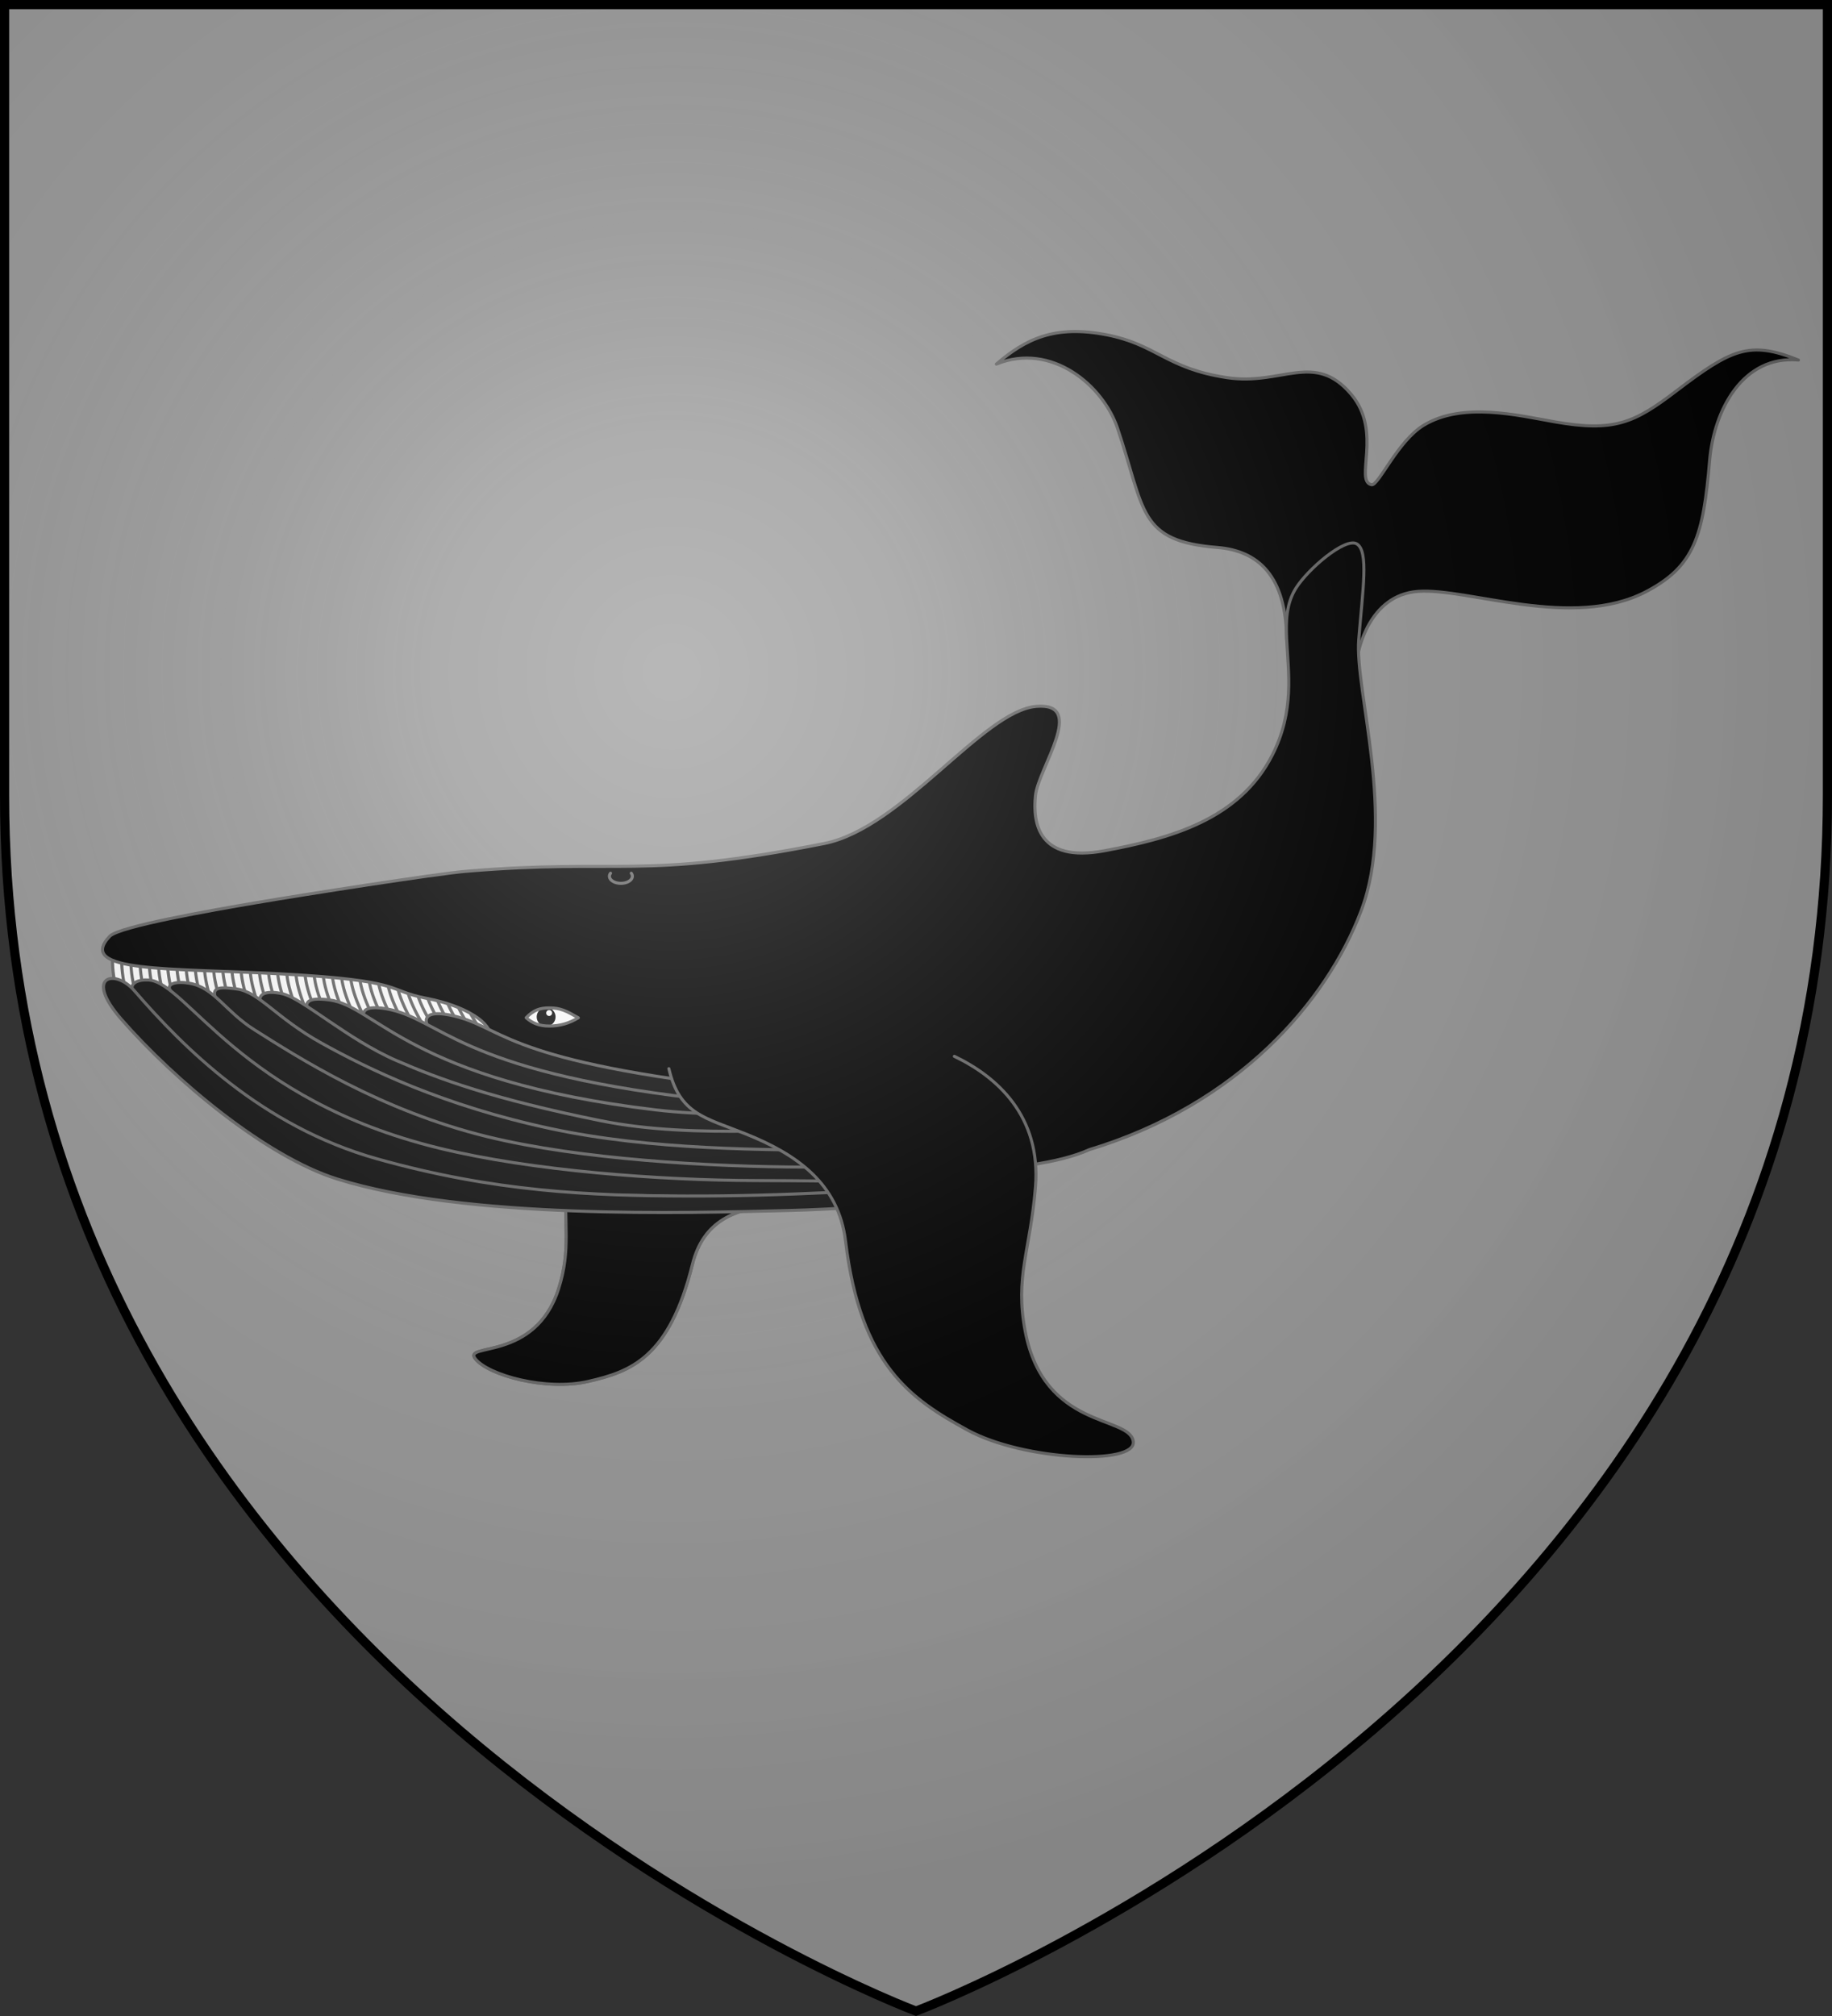 <?xml version="1.0" encoding="UTF-8" standalone="no"?>
<svg
   xmlns:dc="http://purl.org/dc/elements/1.1/"
   xmlns:cc="http://creativecommons.org/ns#"
   xmlns:rdf="http://www.w3.org/1999/02/22-rdf-syntax-ns#"
   xmlns:svg="http://www.w3.org/2000/svg"
   xmlns="http://www.w3.org/2000/svg"
   xmlns:xlink="http://www.w3.org/1999/xlink"
   width="600"
   height="660"
   version="1.1">
  <rect width="100%" height="100%" fill="#333333" stroke="none"/>
  <title>House Volmark</title>
  <defs>
    <radialGradient id="rg" gradientUnits="userSpaceOnUse" cx="220" cy="220" r="405">
      <stop style="stop-color:#fff;stop-opacity:.3" offset="0"/>
      <stop style="stop-color:#fff;stop-opacity:.2" offset=".2"/>
      <stop style="stop-color:#666;stop-opacity:.1" offset=".6"/>
      <stop style="stop-color:#000;stop-opacity:.13" offset="1"/>
    </radialGradient>
    <clipPath id="clip-shield">
      <path id="shield" d="m 1.5,1.5 v 258.9 c 0,286 298.5,398 298.5,398 0,0 298.5,-112 298.5,-398 V 1.5 z"/>
    </clipPath>
  </defs>
  <use id="background" xlink:href="#shield" style="fill:#999999;"/>
  <g id="leviathan" style="fill:#000000;stroke:#666666;stroke-width:1;stroke-linecap:round;stroke-linejoin:round;">
    <path style="fill:#ffffff;" d="m 49.839,304.302 -12.427,6.186 c -1.708,5.184 0.757,15.607 3.613,23.83 l 10.824,7.144 m 0.865,-36.881 -12.329,6.215 c -1.639,5.167 0.841,15.508 3.807,23.729 l 11.021,7.096 m 0.375,-36.762 -12.23,6.245 c -1.571,5.151 0.926,15.409 4.002,23.628 l 11.219,7.049 m -0.116,-36.643 -12.132,6.274 c -1.503,5.134 1.01,15.309 4.197,23.527 l 11.416,7.001 m -0.606,-36.524 -12.034,6.304 c -1.435,5.118 1.094,15.21 4.392,23.426 l 11.613,6.954 m -1.097,-36.406 -11.935,6.334 c -1.367,5.102 1.178,15.111 4.587,23.325 l 11.811,6.907 m -1.587,-36.287 -11.837,6.363 c -1.298,5.085 1.262,15.011 4.781,23.224 l 12.008,6.859 m -2.077,-36.168 -11.739,6.393 c -1.23,5.069 1.346,14.912 4.976,23.123 l 12.205,6.812 m -2.568,-36.049 -11.641,6.423 c -1.162,5.053 1.43,14.813 5.171,23.022 l 12.402,6.764 m -3.058,-35.93 -11.542,6.452 c -1.094,5.036 1.514,14.714 5.366,22.921 l 12.6,6.717 m -3.549,-35.812 -11.444,6.482 c -1.026,5.02 1.598,14.614 5.56,22.82 l 12.797,6.669 m -4.039,-35.693 -11.346,6.511 c -0.957,5.003 1.682,14.515 5.755,22.72 l 12.994,6.622 m -4.529,-35.574 -11.247,6.541 c -0.889,4.987 1.767,14.416 5.95,22.619 l 13.192,6.574 m -5.02,-35.455 -11.149,6.571 c -0.821,4.971 1.851,14.316 6.145,22.518 l 13.389,6.527 m -5.51,-35.336 -11.051,6.6 c -0.753,4.954 1.935,14.217 6.34,22.417 l 13.586,6.48 m -6,-35.218 -10.952,6.63 c -0.685,4.938 2.019,14.118 6.534,22.316 l 13.784,6.432 m -6.491,-35.099 -10.854,6.659 c -0.617,4.921 2.103,14.018 6.729,22.215 l 13.981,6.385 m -6.981,-34.98 -10.756,6.689 c -0.548,4.905 2.187,13.919 6.924,22.114 l 14.178,6.337 m -7.472,-34.861 -10.657,6.719 c -0.48,4.889 2.271,13.82 7.119,22.013 l 14.375,6.29 m -7.962,-34.742 -10.559,6.748 c -0.412,4.872 2.355,13.72 7.314,21.912 l 14.573,6.242 m -8.452,-34.624 -10.461,6.778 c -0.344,4.856 2.439,13.621 7.508,21.811 l 14.77,6.195 m -8.943,-34.505 -10.363,6.808 c -0.276,4.839 2.524,13.522 7.703,21.71 l 14.967,6.148 m -9.433,-34.386 -10.264,6.837 c -0.207,4.823 2.608,13.422 7.898,21.609 l 15.165,6.1 m -9.923,-34.267 -10.166,6.867 c -0.139,4.807 2.692,13.323 8.093,21.508 l 15.362,6.053 m -10.414,-34.148 -10.068,6.896 c -0.071,4.79 2.776,13.224 8.287,21.407 l 15.559,6.005 m -10.904,-34.03 -9.969,6.926 c -0.003,4.774 2.86,13.124 8.482,21.306 l 15.756,5.958 m -11.395,-33.911 -9.871,6.956 c 0.065,4.758 2.944,13.025 8.677,21.205 l 15.954,5.91 m -11.885,-33.792 -9.773,6.985 c 0.134,4.741 3.028,12.926 8.872,21.104 l 16.151,5.863 m -12.375,-33.673 -9.674,7.015 c 0.202,4.725 3.112,12.826 9.067,21.003 l 16.348,5.815 m -12.866,-33.555 -9.576,7.044 c 0.27,4.708 3.196,12.727 9.261,20.902 l 16.546,5.768 m -13.356,-33.436 -9.478,7.074 c 0.338,4.692 3.28,12.628 9.456,20.801 l 16.743,5.721 m -13.847,-33.317 -9.379,7.104 c 0.406,4.676 3.365,12.528 9.651,20.7 l 16.94,5.673 m -14.337,-33.198 -9.281,7.133 c 0.475,4.659 3.449,12.429 9.846,20.599 l 17.137,5.626 m -14.827,-33.079 -9.183,7.163 c 0.543,4.643 3.533,12.33 10.04,20.498 l 17.335,5.578 m -15.318,-32.961 -9.084,7.192 c 0.611,4.626 3.617,12.23 10.235,20.397 l 17.532,5.531 m -15.808,-32.842 -8.986,7.222 c 0.679,4.61 3.701,12.131 10.43,20.296 l 17.729,5.483 m -16.298,-32.723 -8.888,7.252 c 0.747,4.594 3.785,12.032 10.625,20.195 l 17.927,5.436 m -16.789,-32.604 -8.79,7.281 c 0.816,4.577 3.869,11.932 10.82,20.094 l 18.124,5.388 m -17.279,-32.485 -8.691,7.311 c 0.884,4.561 3.953,11.833 11.014,19.993 l 18.321,5.341 m -17.77,-32.367 -8.593,7.341 c 0.952,4.545 4.037,11.734 11.209,19.892 l 18.518,5.294"/>
    <path d="m 208.358,357.21 c -10.196,1.626 -21.784,7.926 -22.868,26.894 -0.969,16.966 1.662,24.667 -2.553,37.851 -7.62,23.834 -31.402,17.594 -27.292,22.855 4.245,5.433 23.235,10.624 37.049,7.43 13.815,-3.193 26.478,-7.64 34.091,-38.344 3.559,-14.354 14.217,-18.242 26.246,-19.201 9.939,-0.793 15.753,0.527 19.742,-10.334"/>
    <path d="m 208.358,357.21 c -10.196,1.626 -21.784,7.926 -22.868,26.894 -0.969,16.966 1.662,24.667 -2.553,37.851 -7.62,23.834 -31.402,17.594 -27.292,22.855 4.245,5.433 23.235,10.624 37.049,7.43 13.815,-3.193 26.478,-7.64 34.091,-38.344 3.559,-14.354 14.217,-18.242 26.246,-19.201 9.939,-0.793 15.753,0.527 19.742,-10.334"/>
    <path d="m 444.83,213.955 c 0,0 3.142,-19.156 19.587,-20.349 16.445,-1.194 50.668,12.669 74.694,0.084 15.838,-8.295 18.718,-18.167 20.81,-42.94 1.422,-16.843 11.078,-34.505 29.081,-32.879 -15.974,-6.428 -21.867,-3.668 -40.084,10.2 -13.704,10.432 -20.311,13.46 -39.891,10.004 -12.077,-2.132 -30.037,-6.55 -42.753,1.147 -8.502,5.146 -14.82,19.874 -17.053,19.465 -5.829,-1.068 3.715,-17.288 -6.68,-29.581 -12.076,-14.28 -22.65,-2.753 -40.654,-5.466 -20.122,-3.032 -22.935,-10.861 -39.635,-14.065 -16.756,-3.214 -26.268,1.303 -35.939,9.623 18.148,-7.318 34.98,7.063 39.675,20.971 9.133,27.058 6.655,36.968 32.736,39.067 13.24,1.066 22.483,9.136 22.665,30.099"/>
    <path d="m 160.527,339.446 c 0.581,-4.36 -7.597,-10.046 -20.885,-12.617 -13.448,-2.601 -6.446,-5.797 -47.969,-8.016 -36.274,-1.938 -66.974,-0.393 -55.742,-12.284 3.029,-3.207 33.2,-8.487 48.251,-11.05 15.051,-2.564 58.763,-9.423 68.413,-10.232 51.339,-4.303 56.678,2.896 117.334,-9.095 25.533,-5.048 51.964,-43.385 69.412,-44.891 16.811,-1.451 0.745,20.156 -0.206,29.18 -0.951,9.024 0.967,22.094 22.512,18.091 21.545,-4.004 44.27,-10.127 55.071,-31.382 7.338,-14.441 5.182,-27.107 4.669,-37.811 -0.3,-6.251 -0.04,-11.834 2.997,-16.71 3.933,-6.316 16.163,-16.752 19.953,-14.582 4.009,2.294 1.967,15.025 0.664,31.32 -1.351,16.9 12.368,58.225 0.786,88.814 -11.268,29.761 -40.342,63.478 -89.075,78.206 -38.398,17.566 -197.414,1.363 -196.186,-36.938 z"/>
    <path style="fill:none;" d="m 206.756,285.883 a 3.753,2.32 0 0 1 -1.074,2.8 3.753,2.32 0 0 1 -4.656,0 3.753,2.32 0 0 1 -1.074,-2.8"/>
    <g style="fill:#111111;">
      <path d="m 147.029,332.252 c -4.347,-0.845 -8.828,-0.583 -7.028,3.56 9.7,22.322 93.296,39.864 116.524,47.132 70.362,-2.249 9.742,-4.221 54.035,-17.784 -31.424,-0.082 -38.891,-5.728 -70.078,-9.365 -77.822,-9.077 -75.679,-20.087 -93.453,-23.542 z"/>
      <path d="m 126.464,330.254 c -4.363,-0.759 -8.828,-0.583 -7.028,3.56 9.699,22.322 93.221,40.908 116.449,48.176 70.362,-2.249 9.742,-4.221 54.035,-17.784 -31.424,-0.082 -31.119,-1.038 -62.306,-4.675 -77.822,-9.077 -83.392,-26.187 -101.149,-29.277 z"/>
      <path d="m 107.874,327.356 c -4.392,-0.569 -8.828,-0.583 -7.028,3.56 9.699,22.322 93.098,41.854 116.326,49.122 70.362,-2.249 51.878,-4.219 96.171,-17.782 -31.424,-0.082 -67.517,4.806 -98.695,1.09 -80.539,-9.597 -91.544,-34.019 -106.773,-35.99 z"/>
      <path d="m 92.549,325.353 c -4.306,-1.035 -8.828,-0.583 -7.028,3.56 9.699,22.322 51.028,48.711 74.256,55.979 70.362,-2.249 86.747,-4.643 136.195,-15.779 -31.424,-0.082 -68.315,4.02 -99.094,-2.185 -35.418,-7.14 -53.097,-13.691 -66.966,-19.688 -16.116,-6.969 -30.57,-20.253 -37.363,-21.886 z"/>
      <path d="m 77.609,323.786 c -4.39,-0.588 -8.735,-1.066 -6.934,3.077 9.699,22.322 50.944,49.465 74.171,56.733 139.623,3.652 134.258,-1.11 136.302,-7.001 -31.424,-0.082 -67.861,-0.101 -100.671,-7.082 -35.34,-7.52 -60.078,-19.642 -75.137,-27.995 -14.957,-8.295 -20.48,-16.761 -27.73,-17.733 z"/>
      <path d="m 62.05,321.899 c -4.366,-0.745 -8.148,0.106 -5.936,2.821 15.372,18.87 49.7,49.972 72.928,57.24 42.377,13.26 74.723,8.582 119.05,11.165 33.364,1.944 51.779,-7.534 80.321,-15.989 -41.53,6.98 -32.595,5.038 -64.384,4.955 -31.424,-0.082 -73.921,-2.51 -104.346,-9.944 -35.098,-8.576 -61.897,-25.886 -76.462,-35.075 -9.347,-5.897 -13.097,-13.796 -21.171,-15.173 z"/>
      <path d="m 48.711,320.838 c -3.528,-0.233 -6.287,1.081 -5.241,3.473 7.764,17.745 49.176,49.55 72.404,56.818 42.377,13.26 74.723,8.582 119.05,11.165 33.364,1.944 69.646,-1.709 99.179,-5.435 -51.647,0.208 -54.842,-0.281 -86.632,-0.364 -31.424,-0.082 -73.25,-3.186 -103.675,-10.62 -65.25,-15.943 -82.648,-54.216 -95.086,-55.038 z"/>
      <path d="m 39.735,333.662 c 17.666,20.215 47.468,45.045 70.696,52.313 42.377,13.26 114.296,11.15 147.16,10.34 36.096,-0.889 59.428,-5.113 76.513,-9.456 -49.983,3.019 -77.5,4.772 -109.29,4.689 -31.424,-0.082 -62.833,-1.344 -101.377,-12.183 -37.834,-10.64 -63.573,-36.668 -79.414,-55.003 -6.315,-7.31 -16.773,-4.985 -4.289,9.301 z"/>
    </g>
    <path d="m 312.563,345.829 c 13.723,6.548 28.512,19.392 26.557,42.893 -1.748,21.021 -6.766,29.184 -3.365,47.072 6.149,32.339 34.238,27.504 35.399,36.1 1.063,7.871 -35.901,6.343 -54.316,-3.731 -18.414,-10.074 -35.018,-21.152 -39.909,-61.823 -2.286,-19.014 -16.234,-28.513 -32.598,-35.075 -13.522,-5.422 -21.754,-6.429 -25.267,-21.398"/>
    <path style="fill:#ffffff;stroke:none;" d="m 172.33,333.184 c 2.463,-2.586 4.611,-3.204 7.511,-3.217 3.735,-0.017 5.612,0.981 9.566,3.238 -3.068,1.847 -6.055,2.683 -9.487,2.699 -3.263,0.015 -5.605,-0.93 -7.59,-2.72 z"/>
    <path style="fill:#111111;stroke:none;" d="m 179.169,329.844 a 3.083,3.083 0 0 1 2.763,3.357 3.083,3.083 0 0 1 -3.341,2.782 3.083,3.083 0 0 1 -2.801,-3.325 3.083,3.083 0 0 1 3.309,-2.82"/>
    <path style="fill:#ffffff;stroke:none;" d="m 179.946,330.672 a 0.97,0.97 0 0 1 0.87,1.056 0.97,0.97 0 0 1 -1.051,0.876 0.97,0.97 0 0 1 -0.882,-1.046 0.97,0.97 0 0 1 1.041,-0.887"/>
    <path style="fill:none;" d="m 172.33,333.184 c 2.463,-2.586 4.611,-3.204 7.511,-3.217 3.735,-0.017 5.612,0.981 9.566,3.238 -3.068,1.847 -6.055,2.683 -9.487,2.699 -3.263,0.015 -5.605,-0.93 -7.59,-2.72 z"/>
  </g>
  <use id="shine" xlink:href="#shield" style="fill:url(#rg);stroke:#000000;stroke-width:3;"/>
</svg>
